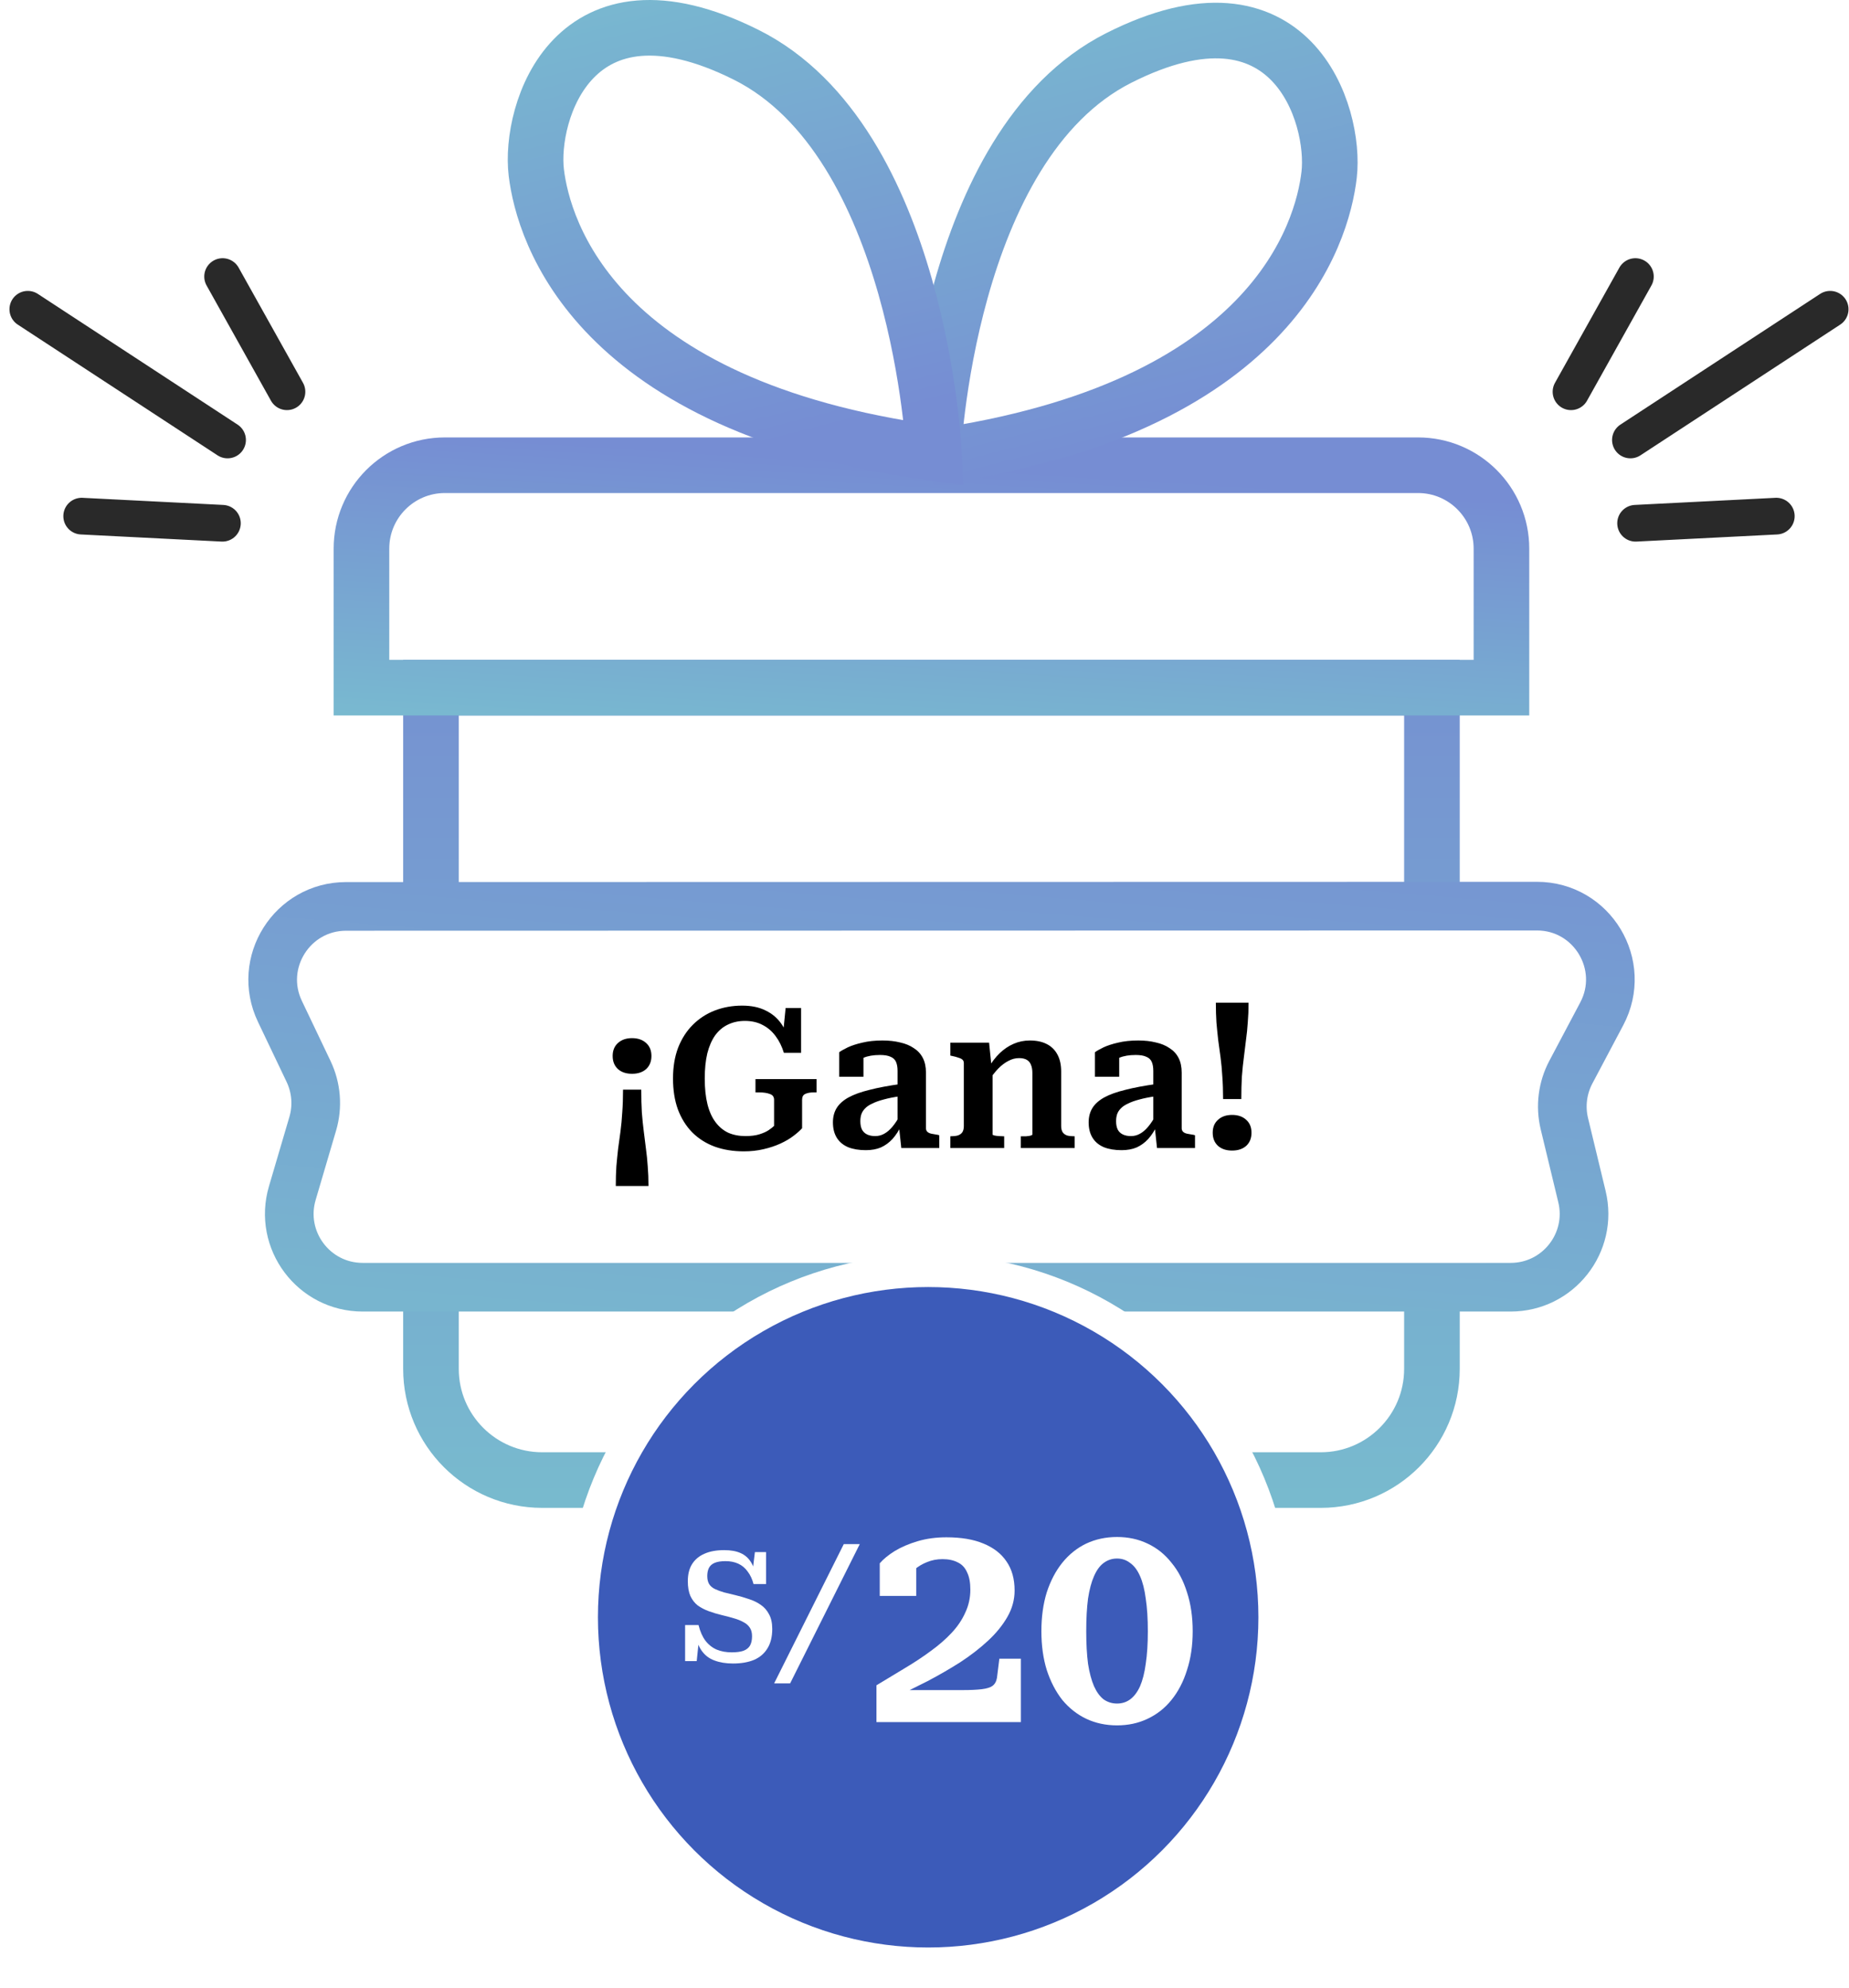 <svg width="133" height="143" viewBox="0 0 133 143" fill="none" xmlns="http://www.w3.org/2000/svg">
<path d="M117.635 19.893L113.004 28.18" stroke="#292929" stroke-width="2.639" stroke-linecap="round" stroke-linejoin="round"/>
<path d="M117.277 31.649L131.645 22.246" stroke="#292929" stroke-width="2.639" stroke-linecap="round" stroke-linejoin="round"/>
<path d="M117.649 37.639L127.771 37.127" stroke="#292929" stroke-width="2.639" stroke-linecap="round" stroke-linejoin="round"/>
<path d="M16.012 19.893L20.642 28.18" stroke="#292929" stroke-width="2.639" stroke-linecap="round" stroke-linejoin="round"/>
<path d="M16.369 31.649L2 22.246" stroke="#292929" stroke-width="2.639" stroke-linecap="round" stroke-linejoin="round"/>
<path d="M15.998 37.639L5.875 37.127" stroke="#292929" stroke-width="2.639" stroke-linecap="round" stroke-linejoin="round"/>
<path d="M31 98.465C31 102.883 34.582 106.465 39.001 106.465H95.001C99.419 106.465 103 102.883 103 98.465V49.465H31V98.465Z" stroke="url(#paint0_linear_25674_43948)" stroke-width="4" stroke-miterlimit="10"/>
<path d="M26 39.465C26 36.151 28.687 33.465 32.001 33.465H102C105.314 33.465 108 36.151 108 39.465V49.465H26V39.465Z" stroke="url(#paint1_linear_25674_43948)" stroke-width="4" stroke-miterlimit="10"/>
<path d="M67.101 32.886C67.101 32.886 68.025 10.467 80.47 4.171C92.916 -2.125 96.102 8.276 95.605 12.572C95.116 16.798 91.482 29.424 67.1 32.886H67.101Z" stroke="url(#paint2_linear_25674_43948)" stroke-width="4" stroke-miterlimit="10"/>
<path d="M67.181 32.589C67.181 32.589 66.147 10.175 53.67 3.94C41.193 -2.295 38.059 8.121 38.577 12.416C39.087 16.639 42.783 29.247 67.181 32.589Z" stroke="url(#paint3_linear_25674_43948)" stroke-width="4" stroke-miterlimit="10"/>
<path d="M24.896 65.199C21.016 65.2 18.463 69.247 20.134 72.749L22.196 77.072C22.756 78.247 22.863 79.587 22.495 80.835L21.026 85.823C20.03 89.204 22.564 92.593 26.089 92.593L108.661 92.593C112.076 92.593 114.592 89.398 113.792 86.078L112.526 80.829C112.225 79.577 112.391 78.258 112.994 77.12L115.214 72.93C117.077 69.415 114.528 65.18 110.549 65.181L24.896 65.199Z" fill="white" stroke="url(#paint4_linear_25674_43948)" stroke-width="3.5" stroke-miterlimit="10"/>
<path d="M46.647 85.313L44.294 85.313C44.294 84.797 44.308 84.322 44.336 83.89C44.374 83.458 44.416 83.036 44.463 82.622C44.52 82.219 44.576 81.805 44.632 81.382C44.689 80.96 44.731 80.504 44.759 80.016C44.797 79.528 44.815 78.983 44.815 78.382L46.126 78.382C46.126 78.983 46.14 79.528 46.168 80.016C46.206 80.504 46.252 80.965 46.309 81.397C46.365 81.819 46.417 82.233 46.464 82.636C46.52 83.04 46.562 83.458 46.591 83.89C46.628 84.332 46.647 84.806 46.647 85.313ZM45.464 74.676C45.041 74.676 44.703 74.794 44.449 75.028C44.196 75.254 44.069 75.564 44.069 75.958C44.069 76.353 44.196 76.667 44.449 76.902C44.703 77.128 45.041 77.24 45.464 77.24C45.886 77.24 46.224 77.128 46.478 76.902C46.731 76.667 46.858 76.353 46.858 75.958C46.858 75.564 46.731 75.254 46.478 75.028C46.224 74.794 45.886 74.676 45.464 74.676ZM57.695 79.114L57.695 81.157C57.545 81.326 57.338 81.509 57.075 81.707C56.821 81.904 56.511 82.087 56.145 82.256C55.779 82.425 55.37 82.561 54.919 82.665C54.478 82.768 54.008 82.82 53.51 82.82C52.74 82.82 52.041 82.707 51.411 82.481C50.782 82.247 50.242 81.904 49.791 81.453C49.349 81.002 49.007 80.453 48.762 79.805C48.528 79.156 48.41 78.414 48.41 77.579C48.41 76.752 48.532 76.015 48.776 75.367C49.03 74.718 49.382 74.169 49.833 73.718C50.284 73.267 50.81 72.924 51.411 72.69C52.022 72.455 52.679 72.337 53.384 72.337C54.05 72.337 54.614 72.455 55.074 72.69C55.544 72.915 55.924 73.239 56.215 73.662C56.507 74.084 56.713 74.587 56.835 75.169L56.286 74.761L56.511 72.507L57.624 72.507L57.624 75.733L56.385 75.733C56.244 75.273 56.047 74.873 55.793 74.535C55.539 74.188 55.229 73.92 54.863 73.732C54.497 73.535 54.069 73.436 53.581 73.436C53.13 73.436 52.721 73.526 52.355 73.704C51.998 73.873 51.693 74.131 51.439 74.479C51.195 74.826 51.007 75.258 50.876 75.775C50.754 76.292 50.693 76.893 50.693 77.579C50.693 78.292 50.758 78.912 50.89 79.438C51.021 79.955 51.214 80.382 51.468 80.72C51.721 81.058 52.026 81.312 52.383 81.481C52.75 81.641 53.163 81.721 53.623 81.721C54.018 81.721 54.351 81.678 54.623 81.594C54.896 81.509 55.117 81.411 55.286 81.298C55.464 81.176 55.596 81.073 55.68 80.988L55.68 79.114C55.68 78.898 55.577 78.757 55.37 78.692C55.173 78.616 54.924 78.579 54.623 78.579L54.342 78.579L54.342 77.621L58.737 77.621L58.737 78.579L58.526 78.579C58.273 78.579 58.071 78.616 57.92 78.692C57.77 78.757 57.695 78.898 57.695 79.114ZM64.801 77.973L64.801 78.847C64.322 78.912 63.914 78.992 63.576 79.086C63.247 79.171 62.97 79.269 62.745 79.382C62.519 79.485 62.345 79.603 62.223 79.734C62.101 79.856 62.012 79.997 61.956 80.157C61.908 80.307 61.885 80.471 61.885 80.65C61.885 80.903 61.927 81.11 62.012 81.27C62.096 81.42 62.218 81.533 62.378 81.608C62.538 81.683 62.73 81.721 62.956 81.721C63.191 81.721 63.407 81.664 63.604 81.552C63.81 81.439 64.008 81.27 64.196 81.044C64.393 80.81 64.585 80.514 64.773 80.157L64.844 80.932C64.656 81.326 64.44 81.66 64.196 81.932C63.951 82.195 63.674 82.397 63.364 82.538C63.054 82.669 62.693 82.735 62.279 82.735C61.791 82.735 61.368 82.665 61.011 82.524C60.655 82.373 60.382 82.148 60.194 81.847C60.007 81.547 59.913 81.176 59.913 80.734C59.913 80.34 60.002 79.997 60.18 79.706C60.359 79.415 60.641 79.161 61.026 78.945C61.42 78.729 61.927 78.546 62.547 78.396C63.167 78.236 63.919 78.095 64.801 77.973ZM64.83 82.58L64.661 81.002L64.562 80.988L64.562 77.029C64.562 76.766 64.524 76.55 64.449 76.381C64.374 76.212 64.243 76.09 64.055 76.015C63.876 75.93 63.623 75.888 63.294 75.888C62.824 75.888 62.434 75.954 62.124 76.085C61.815 76.217 61.594 76.362 61.462 76.522C61.415 76.456 61.397 76.386 61.406 76.311C61.415 76.235 61.448 76.16 61.505 76.085C61.561 76.01 61.641 75.949 61.744 75.902C61.847 75.846 61.97 75.817 62.11 75.817L62.11 77.452L60.363 77.452L60.363 75.691C60.504 75.587 60.711 75.47 60.983 75.338C61.265 75.207 61.613 75.094 62.026 75C62.449 74.897 62.932 74.845 63.477 74.845C63.947 74.845 64.369 74.892 64.745 74.986C65.13 75.071 65.459 75.207 65.731 75.395C66.013 75.573 66.229 75.808 66.379 76.099C66.53 76.39 66.605 76.743 66.605 77.156L66.605 81.157C66.605 81.26 66.638 81.345 66.704 81.411C66.769 81.476 66.868 81.523 66.999 81.552C67.131 81.58 67.29 81.608 67.478 81.636L67.563 81.664L67.563 82.58L64.83 82.58ZM68.357 82.58L68.357 81.735L68.385 81.735C68.582 81.735 68.751 81.716 68.892 81.678C69.033 81.631 69.141 81.556 69.216 81.453C69.291 81.34 69.329 81.19 69.329 81.002L69.329 76.48C69.329 76.367 69.296 76.282 69.23 76.226C69.174 76.17 69.08 76.123 68.949 76.085C68.826 76.038 68.671 75.996 68.484 75.958L68.357 75.93L68.357 75L71.146 75L71.316 76.677L71.4 76.719L71.4 81.608C71.4 81.636 71.442 81.66 71.527 81.678C71.611 81.697 71.715 81.711 71.837 81.721C71.968 81.73 72.081 81.735 72.175 81.735L72.231 81.735L72.231 82.58L68.357 82.58ZM77.303 82.58L73.429 82.58L73.429 81.735L73.471 81.735C73.574 81.735 73.687 81.735 73.809 81.735C73.931 81.725 74.035 81.711 74.119 81.692C74.213 81.664 74.26 81.636 74.26 81.608L74.26 77.198C74.26 76.954 74.227 76.757 74.162 76.606C74.105 76.447 74.007 76.325 73.866 76.24C73.725 76.156 73.537 76.113 73.302 76.113C73.039 76.113 72.785 76.179 72.541 76.311C72.297 76.433 72.053 76.616 71.809 76.86C71.574 77.104 71.33 77.419 71.076 77.804L71.104 76.804C71.339 76.4 71.607 76.052 71.907 75.761C72.208 75.47 72.541 75.244 72.908 75.085C73.274 74.925 73.664 74.845 74.077 74.845C74.556 74.845 74.96 74.93 75.289 75.099C75.627 75.268 75.885 75.522 76.064 75.86C76.242 76.188 76.331 76.597 76.331 77.085L76.331 81.002C76.331 81.19 76.369 81.34 76.444 81.453C76.519 81.556 76.622 81.631 76.754 81.678C76.895 81.716 77.064 81.735 77.261 81.735L77.303 81.735L77.303 82.58ZM83.197 77.973L83.197 78.847C82.718 78.912 82.309 78.992 81.971 79.086C81.642 79.171 81.365 79.269 81.14 79.382C80.915 79.485 80.741 79.603 80.619 79.734C80.496 79.856 80.407 79.997 80.351 80.157C80.304 80.307 80.281 80.471 80.281 80.65C80.281 80.903 80.323 81.11 80.407 81.27C80.492 81.42 80.614 81.533 80.774 81.608C80.933 81.683 81.126 81.721 81.351 81.721C81.586 81.721 81.802 81.664 81.999 81.552C82.206 81.439 82.403 81.27 82.591 81.044C82.788 80.81 82.981 80.514 83.169 80.157L83.239 80.932C83.051 81.326 82.835 81.66 82.591 81.932C82.347 82.195 82.07 82.397 81.76 82.538C81.45 82.669 81.088 82.735 80.675 82.735C80.187 82.735 79.764 82.665 79.407 82.524C79.05 82.373 78.778 82.148 78.59 81.847C78.402 81.547 78.308 81.176 78.308 80.734C78.308 80.34 78.397 79.997 78.576 79.706C78.754 79.415 79.036 79.161 79.421 78.945C79.816 78.729 80.323 78.546 80.943 78.396C81.563 78.236 82.314 78.095 83.197 77.973ZM83.225 82.58L83.056 81.002L82.957 80.988L82.957 77.029C82.957 76.766 82.92 76.55 82.845 76.381C82.77 76.212 82.638 76.09 82.45 76.015C82.272 75.93 82.018 75.888 81.689 75.888C81.22 75.888 80.83 75.954 80.52 76.085C80.21 76.217 79.989 76.362 79.858 76.522C79.811 76.456 79.792 76.386 79.802 76.311C79.811 76.235 79.844 76.16 79.9 76.085C79.957 76.01 80.036 75.949 80.14 75.902C80.243 75.846 80.365 75.817 80.506 75.817L80.506 77.452L78.759 77.452L78.759 75.691C78.9 75.587 79.106 75.47 79.379 75.338C79.661 75.207 80.008 75.094 80.421 75C80.844 74.897 81.328 74.845 81.873 74.845C82.342 74.845 82.765 74.892 83.141 74.986C83.526 75.071 83.854 75.207 84.127 75.395C84.409 75.573 84.625 75.808 84.775 76.099C84.925 76.39 85 76.743 85 77.156L85 81.157C85 81.26 85.033 81.345 85.099 81.411C85.165 81.476 85.263 81.523 85.395 81.552C85.526 81.58 85.686 81.608 85.874 81.636L85.958 81.664L85.958 82.58L83.225 82.58ZM89.81 72.126C89.81 72.633 89.791 73.108 89.753 73.549C89.725 73.981 89.683 74.399 89.626 74.803C89.579 75.207 89.528 75.625 89.472 76.057C89.415 76.48 89.368 76.935 89.331 77.424C89.302 77.912 89.288 78.457 89.288 79.058L87.978 79.058C87.978 78.457 87.959 77.912 87.922 77.424C87.894 76.935 87.851 76.48 87.795 76.057C87.739 75.634 87.682 75.221 87.626 74.817C87.579 74.404 87.537 73.981 87.499 73.549C87.471 73.108 87.457 72.633 87.457 72.126L89.81 72.126ZM88.626 82.763C89.049 82.763 89.387 82.65 89.641 82.425C89.894 82.19 90.021 81.876 90.021 81.481C90.021 81.087 89.894 80.777 89.641 80.551C89.387 80.316 89.049 80.199 88.626 80.199C88.204 80.199 87.865 80.316 87.612 80.551C87.358 80.777 87.231 81.087 87.231 81.481C87.231 81.876 87.358 82.19 87.612 82.425C87.865 82.65 88.204 82.763 88.626 82.763Z" fill="black"/>
<circle cx="66.823" cy="116.346" r="26.117" fill="white"/>
<circle cx="66.764" cy="116.334" r="23.754" fill="#3C5BB9"/>
<g filter="url(#filter0_d_25674_43948)">
<path d="M68.471 120.036C69.044 120.036 69.503 120.015 69.847 119.972C70.206 119.929 70.464 119.85 70.622 119.735C70.794 119.606 70.901 119.413 70.944 119.155L71.116 117.778H72.665V122.338H62.276V119.692C62.993 119.262 63.682 118.846 64.341 118.445C65.015 118.043 65.632 117.635 66.191 117.219C66.764 116.803 67.259 116.373 67.675 115.928C68.105 115.47 68.435 114.982 68.664 114.466C68.908 113.95 69.03 113.398 69.03 112.81C69.03 112.293 68.951 111.878 68.793 111.562C68.65 111.232 68.428 110.996 68.127 110.852C67.826 110.695 67.46 110.616 67.03 110.616C66.628 110.616 66.255 110.688 65.911 110.831C65.582 110.96 65.28 111.139 65.008 111.369C64.75 111.584 64.528 111.827 64.341 112.1C64.356 111.971 64.37 111.835 64.384 111.691C64.413 111.548 64.456 111.412 64.513 111.283C64.571 111.154 64.65 111.046 64.75 110.96C64.865 110.86 64.994 110.802 65.137 110.788V113.261H62.513V110.917C62.771 110.616 63.13 110.322 63.588 110.035C64.062 109.748 64.614 109.512 65.245 109.325C65.876 109.139 66.564 109.046 67.309 109.046C68.371 109.046 69.26 109.196 69.976 109.497C70.708 109.798 71.26 110.229 71.633 110.788C72.02 111.347 72.213 112.043 72.213 112.874C72.213 113.534 72.041 114.165 71.697 114.767C71.353 115.369 70.887 115.943 70.299 116.488C69.711 117.032 69.044 117.549 68.299 118.036C67.553 118.509 66.772 118.961 65.954 119.391C65.137 119.807 64.334 120.201 63.545 120.574C63.488 120.574 63.445 120.538 63.416 120.467C63.388 120.395 63.373 120.316 63.373 120.23C63.373 120.144 63.38 120.08 63.395 120.036H68.471ZM79.581 122.574C78.778 122.574 78.04 122.417 77.366 122.101C76.707 121.786 76.133 121.334 75.645 120.746C75.172 120.144 74.799 119.427 74.527 118.595C74.269 117.764 74.14 116.832 74.14 115.799C74.14 114.767 74.269 113.835 74.527 113.003C74.799 112.172 75.172 111.462 75.645 110.874C76.133 110.272 76.707 109.813 77.366 109.497C78.04 109.182 78.778 109.024 79.581 109.024C80.384 109.024 81.116 109.182 81.775 109.497C82.449 109.813 83.023 110.272 83.496 110.874C83.984 111.462 84.356 112.172 84.614 113.003C84.887 113.835 85.023 114.767 85.023 115.799C85.023 116.832 84.887 117.764 84.614 118.595C84.356 119.427 83.984 120.144 83.496 120.746C83.023 121.334 82.449 121.786 81.775 122.101C81.116 122.417 80.384 122.574 79.581 122.574ZM79.581 121.004C79.94 121.004 80.255 120.904 80.528 120.703C80.815 120.488 81.051 120.173 81.238 119.757C81.424 119.327 81.56 118.789 81.646 118.144C81.747 117.484 81.797 116.703 81.797 115.799C81.797 114.896 81.747 114.115 81.646 113.455C81.56 112.795 81.424 112.258 81.238 111.842C81.051 111.412 80.815 111.096 80.528 110.895C80.255 110.68 79.94 110.573 79.581 110.573C79.223 110.573 78.9 110.68 78.614 110.895C78.341 111.096 78.112 111.412 77.925 111.842C77.739 112.258 77.596 112.795 77.495 113.455C77.409 114.115 77.366 114.896 77.366 115.799C77.366 116.703 77.409 117.484 77.495 118.144C77.596 118.789 77.739 119.327 77.925 119.757C78.112 120.173 78.341 120.488 78.614 120.703C78.9 120.904 79.223 121.004 79.581 121.004Z" fill="white"/>
</g>
<g filter="url(#filter1_d_25674_43948)">
<path d="M51.863 118.089C52.21 118.089 52.488 118.053 52.698 117.981C52.915 117.901 53.074 117.778 53.175 117.612C53.276 117.439 53.327 117.211 53.327 116.929C53.327 116.676 53.273 116.47 53.164 116.311C53.056 116.145 52.9 116.011 52.698 115.91C52.503 115.801 52.275 115.711 52.015 115.638C51.754 115.559 51.469 115.483 51.158 115.411C50.825 115.331 50.511 115.237 50.215 115.129C49.918 115.02 49.654 114.883 49.423 114.717C49.199 114.543 49.022 114.315 48.891 114.033C48.769 113.751 48.707 113.397 48.707 112.971C48.707 112.479 48.808 112.071 49.011 111.745C49.22 111.413 49.517 111.163 49.9 110.997C50.29 110.823 50.764 110.737 51.321 110.737C51.791 110.737 52.181 110.805 52.492 110.943C52.81 111.08 53.063 111.301 53.251 111.604C53.439 111.908 53.573 112.302 53.652 112.786L53.359 112.309L53.533 110.878H54.335V113.177H53.435C53.341 112.822 53.2 112.522 53.012 112.277C52.832 112.024 52.608 111.836 52.34 111.713C52.072 111.59 51.765 111.528 51.418 111.528C51.1 111.528 50.843 111.568 50.648 111.648C50.453 111.727 50.312 111.85 50.225 112.016C50.146 112.175 50.106 112.371 50.106 112.602C50.106 112.841 50.153 113.036 50.247 113.188C50.341 113.332 50.478 113.448 50.659 113.535C50.84 113.621 51.053 113.701 51.299 113.773C51.552 113.838 51.834 113.907 52.145 113.979C52.477 114.059 52.799 114.153 53.11 114.261C53.428 114.362 53.71 114.5 53.956 114.673C54.209 114.847 54.408 115.075 54.552 115.356C54.704 115.631 54.78 115.982 54.78 116.408C54.78 116.972 54.664 117.439 54.433 117.807C54.209 118.176 53.887 118.451 53.468 118.632C53.048 118.805 52.546 118.892 51.96 118.892C51.454 118.892 51.01 118.82 50.627 118.675C50.243 118.538 49.932 118.299 49.694 117.959C49.455 117.619 49.296 117.153 49.217 116.56L49.52 117.037L49.347 118.718H48.512V116.126H49.477C49.593 116.589 49.759 116.965 49.976 117.254C50.2 117.543 50.471 117.757 50.789 117.894C51.107 118.024 51.465 118.089 51.863 118.089ZM61.076 110.303L56.066 120.323H54.916L59.926 110.303H61.076Z" fill="white"/>
</g>
<defs>
<filter id="filter0_d_25674_43948" x="62.276" y="109.024" width="23.515" height="15.087" filterUnits="userSpaceOnUse" color-interpolation-filters="sRGB">
<feFlood flood-opacity="0" result="BackgroundImageFix"/>
<feColorMatrix in="SourceAlpha" type="matrix" values="0 0 0 0 0 0 0 0 0 0 0 0 0 0 0 0 0 0 127 0" result="hardAlpha"/>
<feOffset dx="0.768" dy="1.536"/>
<feComposite in2="hardAlpha" operator="out"/>
<feColorMatrix type="matrix" values="0 0 0 0 0 0 0 0 0 0 0 0 0 0 0 0 0 0 0.16 0"/>
<feBlend mode="normal" in2="BackgroundImageFix" result="effect1_dropShadow_25674_43948"/>
<feBlend mode="normal" in="SourceGraphic" in2="effect1_dropShadow_25674_43948" result="shape"/>
</filter>
<filter id="filter1_d_25674_43948" x="48.512" y="110.303" width="13.332" height="10.788" filterUnits="userSpaceOnUse" color-interpolation-filters="sRGB">
<feFlood flood-opacity="0" result="BackgroundImageFix"/>
<feColorMatrix in="SourceAlpha" type="matrix" values="0 0 0 0 0 0 0 0 0 0 0 0 0 0 0 0 0 0 127 0" result="hardAlpha"/>
<feOffset dx="0.768" dy="0.768"/>
<feComposite in2="hardAlpha" operator="out"/>
<feColorMatrix type="matrix" values="0 0 0 0 0 0 0 0 0 0 0 0 0 0 0 0 0 0 0.2 0"/>
<feBlend mode="normal" in2="BackgroundImageFix" result="effect1_dropShadow_25674_43948"/>
<feBlend mode="normal" in="SourceGraphic" in2="effect1_dropShadow_25674_43948" result="shape"/>
</filter>
<linearGradient id="paint0_linear_25674_43948" x1="84.122" y1="40.559" x2="84.122" y2="113.59" gradientUnits="userSpaceOnUse">
<stop stop-color="#758CD2"/>
<stop offset="1" stop-color="#78BECE"/>
</linearGradient>
<linearGradient id="paint1_linear_25674_43948" x1="67.001" y1="33.465" x2="65.565" y2="56.649" gradientUnits="userSpaceOnUse">
<stop stop-color="#768DD3"/>
<stop offset="1" stop-color="#79BFCF"/>
</linearGradient>
<linearGradient id="paint2_linear_25674_43948" x1="71.904" y1="-4.72" x2="81.5" y2="32.855" gradientUnits="userSpaceOnUse">
<stop stop-color="#79BECF"/>
<stop offset="1" stop-color="#768DD3"/>
</linearGradient>
<linearGradient id="paint3_linear_25674_43948" x1="43.345" y1="-4.895" x2="52.852" y2="32.589" gradientUnits="userSpaceOnUse">
<stop stop-color="#79BECF"/>
<stop offset="1" stop-color="#768DD3"/>
</linearGradient>
<linearGradient id="paint4_linear_25674_43948" x1="68.271" y1="60.99" x2="65.366" y2="96.395" gradientUnits="userSpaceOnUse">
<stop stop-color="#7697D2"/>
<stop offset="1" stop-color="#78B5CF"/>
</linearGradient>
</defs>
</svg>
